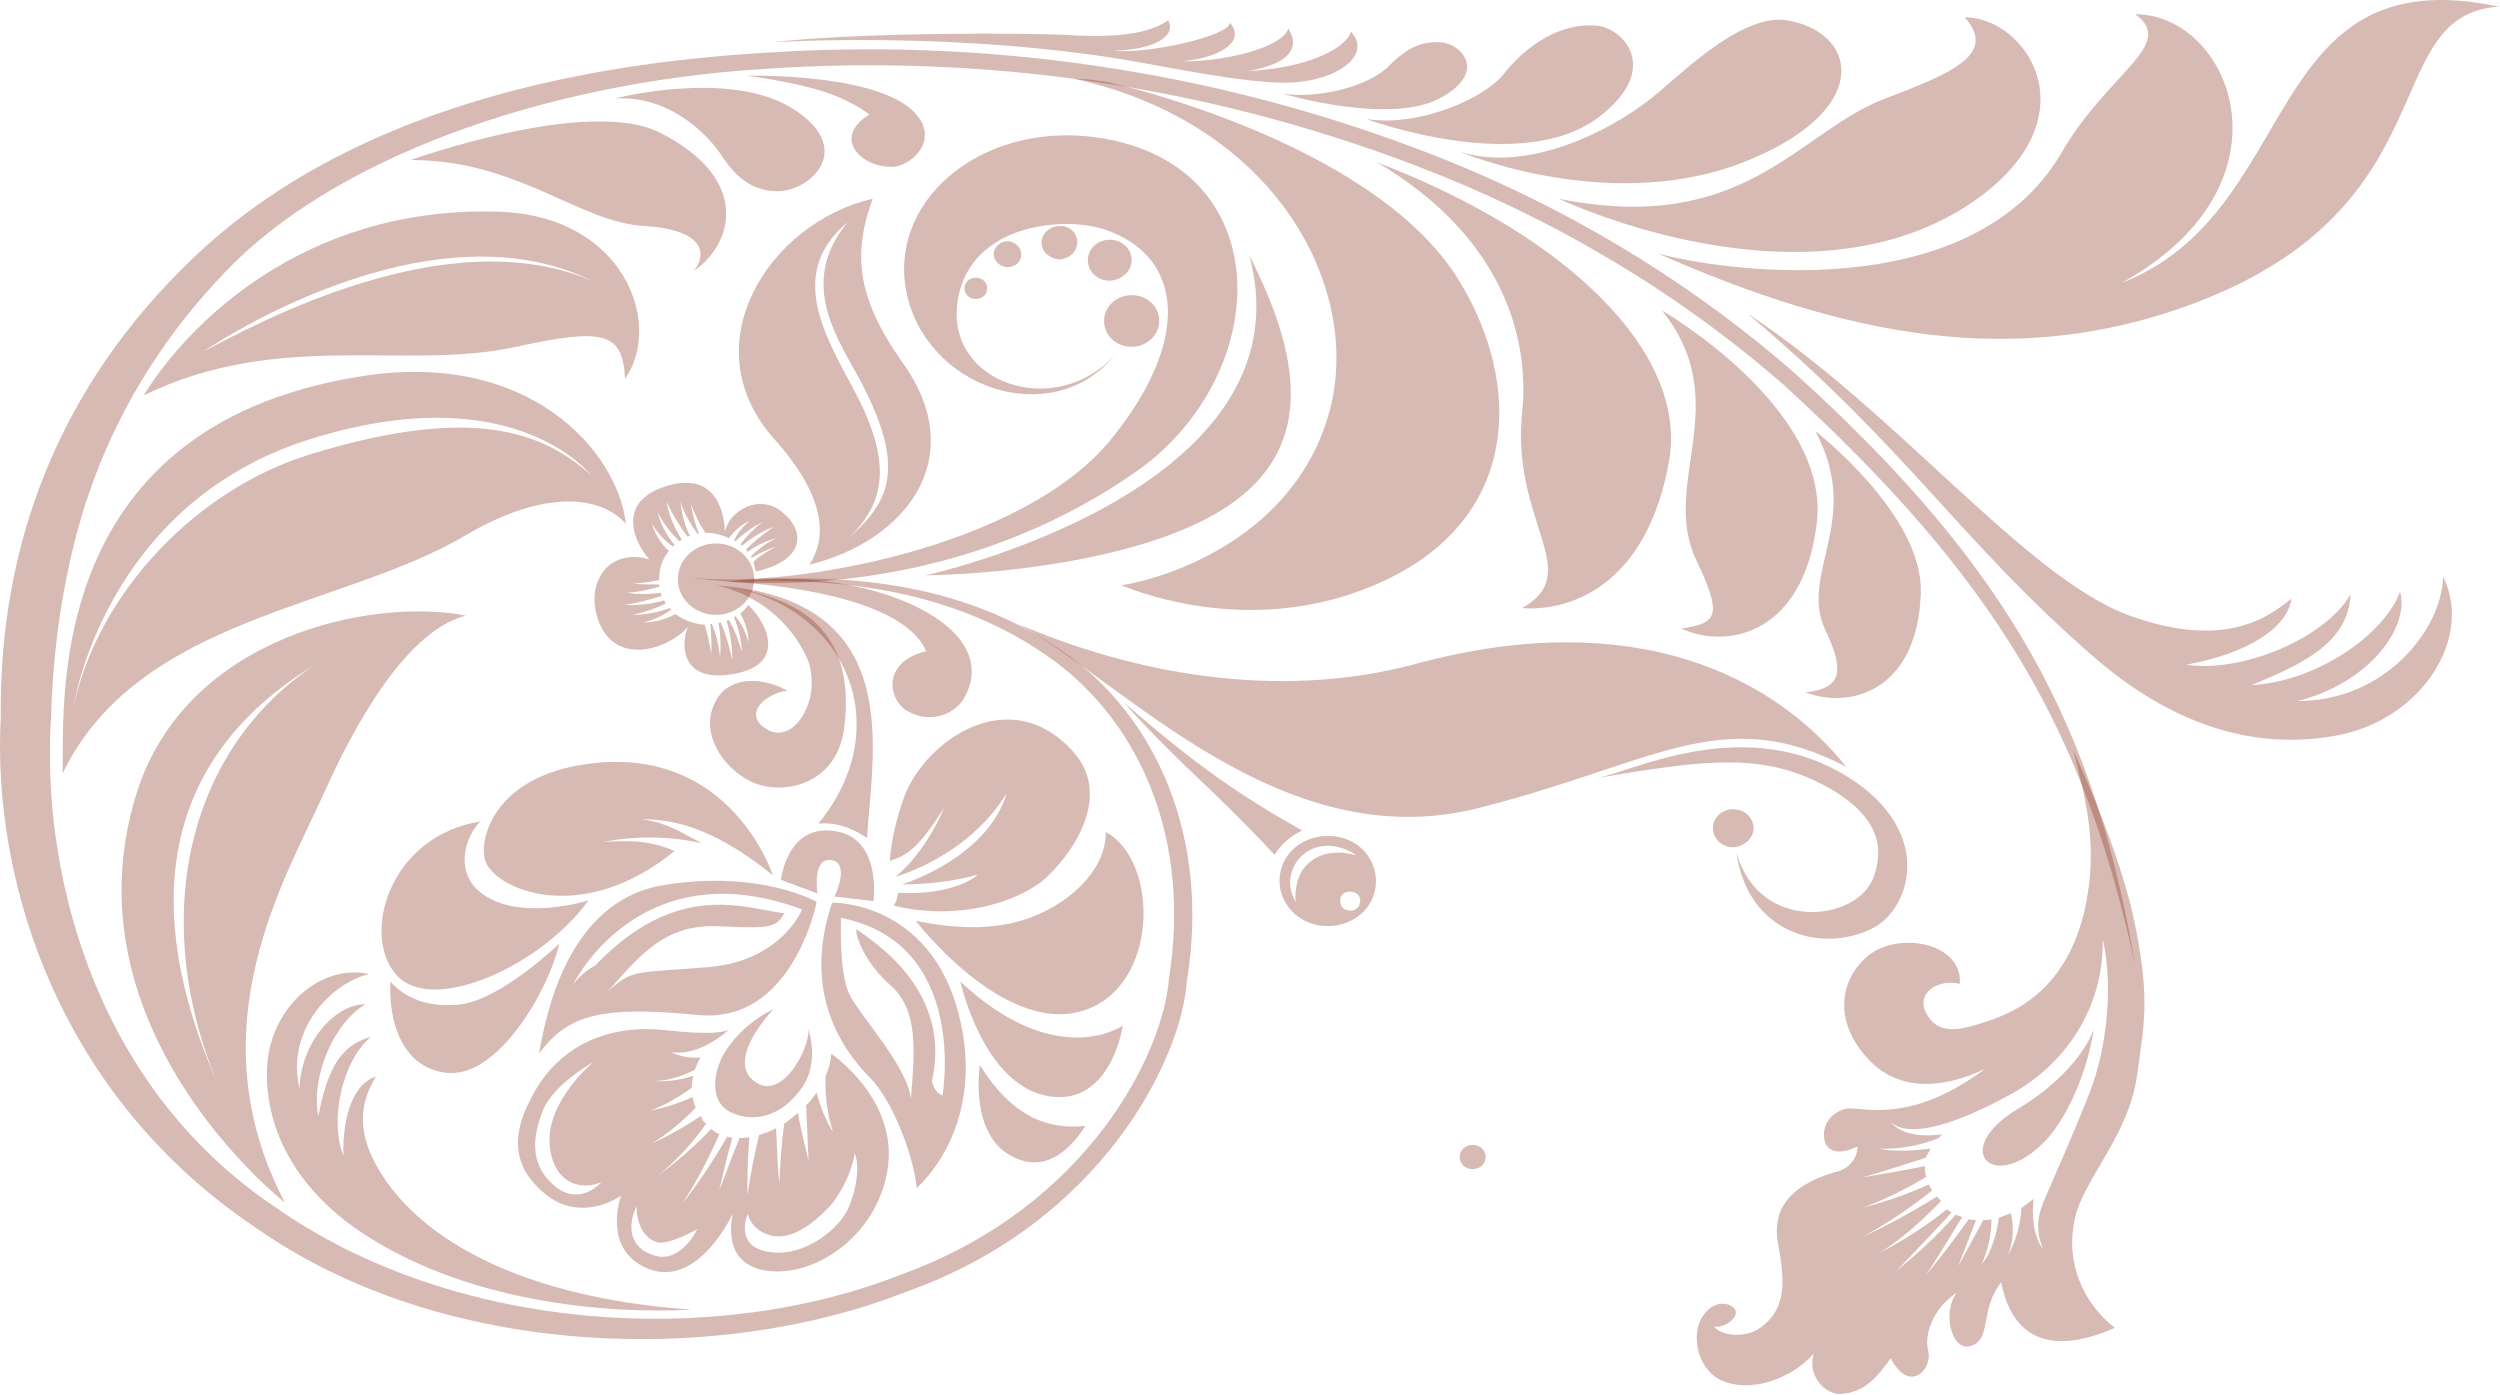 <svg width="1192" height="665" viewBox="0 0 1192 665" fill="none" xmlns="http://www.w3.org/2000/svg">
<path d="M1018.04 460.063C993.652 348.914 953.394 277.591 850.426 183.458C798.555 138.202 738.168 102.721 672.748 78.102C575.199 41.173 469.908 25.605 364.618 32.846C257.779 39.363 157.907 76.292 107.197 129.875C79.713 158.477 58.423 191.785 44.875 228.352C45.262 228.352 26.294 271.074 24.358 342.035C19.713 410.462 41.778 515.456 131.198 575.556C217.52 636.018 341.779 642.173 428.489 608.14C519.844 575.556 555.07 500.612 557.393 466.217C567.844 400.325 543.844 345.655 502.812 315.243C461.005 284.469 407.973 274.332 347.973 277.591C407.586 271.798 462.167 279.763 506.683 310.537C551.199 341.311 577.135 399.239 565.909 467.666C563.586 503.87 526.038 582.797 431.586 616.105C342.166 651.224 210.94 647.965 121.907 585.331C29.391 523.421 -3.9 422.41 0.358 341.673C-0.416 259.126 28.23 183.82 92.488 122.634C157.907 60.362 255.456 31.76 363.457 25.243C469.909 18.002 576.748 33.57 675.458 70.861C742.039 95.843 803.2 132.047 855.845 178.027C960.362 272.522 999.072 348.552 1018.04 460.063Z" fill="#8c3a28" fill-opacity="0.35"/>
<path d="M426.166 431.823C427.328 430.013 428.102 427.84 428.102 425.668C428.102 425.668 452.876 427.84 466.424 416.979C454.424 420.237 442.424 421.686 430.037 421.686C430.037 421.686 470.683 409.376 479.973 378.24C461.392 408.652 426.94 418.065 426.94 418.065C426.94 418.065 440.489 407.928 450.166 385.119C437.392 405.393 431.973 407.928 424.231 410.462C425.005 399.963 427.715 389.463 431.199 379.688C441.65 352.535 481.521 325.381 511.328 357.965C533.005 381.498 506.683 412.634 495.844 420.962C478.424 433.271 451.328 437.978 426.166 431.823Z" fill="#8c3a28" fill-opacity="0.35"/>
<path d="M368.488 417.34C336.746 391.635 317.391 390.911 305.778 390.549C317.778 392.359 322.424 395.618 334.811 402.134C319.327 398.514 303.069 398.514 287.585 401.41C300.746 400.686 309.649 400.686 321.649 405.755C276.359 442.684 234.165 423.495 231.068 409.375C228.746 399.6 235.714 369.912 281.004 364.119C348.746 355.43 368.488 417.34 368.488 417.34Z" fill="#8c3a28" fill-opacity="0.35"/>
<path d="M414.941 514.008C399.07 498.078 383.199 470.562 396.747 430.375C396.747 430.375 443.199 429.289 457.135 483.596C471.07 537.903 437.006 566.505 437.006 566.505C436.231 553.471 426.167 525.231 414.941 514.008ZM444.36 515.456C445.522 521.249 449.393 522.335 449.393 522.335C449.393 522.335 462.167 449.925 401.005 437.616C401.005 437.616 399.844 463.321 404.876 473.821C409.909 484.32 433.135 508.939 434.296 524.145C436.231 500.612 437.78 481.786 425.005 470.2C412.231 458.977 407.586 445.943 408.36 443.047C416.876 449.201 454.038 472.372 444.36 515.456Z" fill="#8c3a28" fill-opacity="0.35"/>
<path d="M316.23 422.048C362.295 414.445 389.392 430.013 389.392 430.013C389.392 430.013 378.166 488.303 332.875 483.959C287.585 479.614 270.94 483.234 257.004 502.423C260.101 485.045 270.165 429.651 316.23 422.048ZM341.779 441.599C317.004 440.875 305.391 454.995 289.52 473.097C301.52 461.874 302.295 464.046 337.52 461.15C372.746 458.253 382.424 433.634 382.424 433.634C312.746 407.566 279.456 457.167 273.262 469.477C275.972 465.856 279.456 462.598 283.714 460.425C323.198 419.152 355.327 433.272 373.908 435.444C370.037 442.685 366.553 442.685 341.779 441.599Z" fill="#8c3a28" fill-opacity="0.35"/>
<path d="M382.037 519.076C372.746 532.11 359.585 535.73 348.359 530.3C337.133 524.869 340.23 508.215 347.585 498.802C353.004 491.199 360.359 485.406 368.875 481.061C368.875 481.061 343.327 507.491 361.908 516.904C373.521 522.697 385.908 500.612 385.521 490.475C385.134 490.475 391.327 506.405 382.037 519.076Z" fill="#8c3a28" fill-opacity="0.35"/>
<path d="M457.908 468.027C503.973 511.111 535.328 489.026 535.328 489.026C535.328 489.026 529.908 527.403 500.102 522.697C468.747 517.628 457.908 468.027 457.908 468.027Z" fill="#8c3a28" fill-opacity="0.35"/>
<path d="M436.618 439.064C456.36 443.047 476.877 444.133 495.457 435.806C514.038 427.479 527.586 412.273 527.199 396.705C552.748 410.101 553.135 471.287 515.586 482.148C478.038 493.01 436.618 439.064 436.618 439.064Z" fill="#8c3a28" fill-opacity="0.35"/>
<path d="M229.133 391.636C222.165 398.153 216.746 414.445 227.972 424.582C245.778 440.35 280.617 429.289 280.617 429.289C258.553 460.063 206.681 483.958 189.262 465.131C171.843 446.305 185.391 398.515 229.133 391.636Z" fill="#8c3a28" fill-opacity="0.35"/>
<path d="M219.456 478.888C238.811 476.716 266.682 449.925 266.682 449.925C261.65 472.009 237.263 514.731 212.488 511.473C187.714 508.214 185.392 479.25 186.166 468.027C192.746 475.63 203.972 480.699 219.456 478.888Z" fill="#8c3a28" fill-opacity="0.35"/>
<path d="M347.973 490.475C347.973 490.475 347.973 490.839 347.197 490.839L347.973 490.475Z" fill="#8c3a28" fill-opacity="0.35"/>
<path d="M317.392 491.198C339.844 493.733 346.037 491.922 347.586 490.836C344.876 493.371 332.876 503.508 320.102 501.698C324.36 503.87 329.005 504.594 334.037 504.232C332.876 506.042 332.102 507.853 331.328 510.025C325.134 513.283 318.166 515.456 311.199 515.456C317.779 515.818 324.36 515.094 330.554 512.921C330.166 514.731 329.779 516.904 329.779 518.714C323.586 523.059 317.005 527.041 310.037 529.575C317.005 528.127 323.973 525.955 330.166 523.059C330.554 524.869 330.941 526.317 331.715 528.127C325.521 534.644 318.553 540.437 310.812 545.143C318.941 541.523 326.683 537.178 334.037 532.11C334.425 532.834 334.812 533.558 335.199 534.282C335.586 534.644 335.973 535.368 336.747 535.73C330.166 545.144 322.425 553.471 313.521 560.712C322.812 553.833 331.328 546.592 339.07 538.265C340.231 539.351 341.392 540.075 342.941 540.799C337.908 552.384 332.102 563.608 325.134 574.107C333.263 563.97 340.231 553.109 346.812 541.885C347.586 542.247 348.36 542.247 349.134 542.609C346.425 552.022 344.489 561.074 342.941 567.59C346.425 558.901 349.521 549.85 352.618 542.609C354.167 542.609 355.715 542.609 357.263 542.247C356.489 553.109 356.102 565.056 356.489 569.763C357.65 560.349 359.973 549.488 361.909 541.161C364.618 540.437 367.328 539.351 370.038 537.903C370.425 547.316 370.812 557.815 371.586 563.97C371.973 554.195 372.747 544.419 373.909 535.73C376.231 534.282 378.167 532.472 380.489 530.662C382.038 540.075 384.36 548.04 385.521 553.471C385.134 543.695 384.747 535.006 384.36 527.041C386.296 525.231 387.844 523.059 389.392 520.886C390.941 527.403 393.651 533.92 397.134 539.713C394.425 531.024 393.263 521.972 393.651 512.921C395.199 509.663 395.973 506.404 396.36 502.784L396.36 502.422C396.36 502.422 427.328 523.421 423.457 555.643C419.586 587.865 389.78 608.864 366.167 605.968C342.554 603.071 349.521 578.452 349.521 578.452C349.521 578.452 330.941 619.001 304.618 602.709C287.973 592.21 296.102 570.125 296.102 570.125C296.102 570.125 277.521 583.521 260.102 569.401C246.166 558.177 242.295 543.695 253.521 523.059C265.134 500.25 287.973 487.94 317.392 491.198ZM366.554 596.916C384.36 599.813 401.393 584.607 404.876 575.193C411.457 558.539 407.586 549.85 407.586 549.85C406.038 558.177 402.554 566.142 397.134 573.383C389.392 582.434 378.167 591.124 368.489 589.313C362.683 588.227 358.038 584.245 356.489 578.814C356.876 578.452 349.134 594.02 366.554 596.916ZM312.36 598.727C324.747 602.347 332.489 586.055 332.489 586.055C332.489 586.055 318.553 594.02 313.134 592.21C307.715 590.399 303.844 585.331 303.457 575.193C298.811 584.969 300.36 595.468 312.36 598.727ZM258.94 529.213C253.908 541.885 252.36 554.919 263.973 565.056C276.36 575.918 286.811 563.608 286.811 563.608C275.973 568.315 263.198 563.246 262.037 545.143C260.876 524.507 282.941 506.404 282.941 506.404C282.941 506.404 264.36 516.542 258.94 529.213Z" fill="#8c3a28" fill-opacity="0.35"/>
<path d="M397.908 427.479C397.908 427.479 405.65 411.549 396.36 410.1C387.069 408.652 389.779 426.031 389.779 426.031L372.36 419.514C372.36 419.514 375.457 390.912 400.231 396.705C420.36 401.411 416.489 429.651 416.489 429.651L397.908 427.479Z" fill="#8c3a28" fill-opacity="0.35"/>
<path d="M341.392 279.039C431.973 285.556 416.102 356.879 413.392 399.601C413.392 399.601 402.553 391.274 390.166 392.722C429.65 344.57 401.392 285.194 341.392 279.039Z" fill="#8c3a28" fill-opacity="0.35"/>
<path d="M790.426 120.824C818.684 128.789 939.071 147.253 982.814 73.034C1004.88 34.657 1038.17 21.261 1018.04 6.779C1063.72 6.779 1097.01 87.877 1011.46 134.944C1098.56 101.273 1077.27 -21.099 1191.46 3.158C1133.01 7.141 1169.39 98.377 1045.91 144.719C960.749 176.579 879.845 160.287 790.426 120.824Z" fill="#8c3a28" fill-opacity="0.35"/>
<path d="M535.715 334.794C565.521 367.741 575.586 373.171 607.715 407.566C610.812 402.497 615.457 398.515 620.876 395.98C591.844 379.688 570.554 365.206 535.715 334.794Z" fill="#8c3a28" fill-opacity="0.35"/>
<path d="M610.812 414.444C613.909 402.859 626.683 396.342 639.07 399.238C651.458 402.135 658.425 414.082 655.329 425.668C652.232 437.253 639.458 443.77 627.07 440.874C614.683 437.615 607.715 426.03 610.812 414.444ZM644.877 425.306C642.167 424.582 639.457 426.03 639.07 428.564C638.683 431.099 639.845 433.633 642.554 433.995C645.264 434.719 647.974 433.271 648.361 430.736C649.135 428.202 647.587 425.668 644.877 425.306ZM617.78 430.012C617.78 430.012 616.232 417.703 624.361 411.186C633.651 403.221 646.812 407.927 646.812 407.927C643.716 405.393 631.716 399.238 621.651 407.203C614.683 412.996 613.135 422.409 617.78 430.012Z" fill="#8c3a28" fill-opacity="0.35"/>
<path d="M330.166 275.418C330.166 275.418 440.876 295.331 541.908 224.732C606.167 179.476 610.038 82.447 528.747 66.517C472.231 55.293 423.844 92.946 431.973 138.202C440.489 184.906 501.65 206.267 531.844 168.976C503.199 200.836 449.779 182.734 456.747 142.547C462.94 106.704 507.457 102.721 527.199 109.6C563.199 121.91 569.005 160.649 530.296 208.801C488.489 261.298 376.23 280.849 330.166 275.418Z" fill="#8c3a28" fill-opacity="0.35"/>
<path d="M961.91 528.852C992.104 510.749 998.298 490.837 998.298 490.837C995.201 511.111 985.91 532.472 975.459 543.696C950.684 569.763 929.394 548.402 961.91 528.852ZM810.942 629.139C815.587 620.45 822.942 620.45 826.426 623.346C831.071 627.329 821.781 633.846 817.136 632.397C821.394 637.828 833.781 637.466 839.2 633.122C853.136 623.346 850.426 608.14 847.716 592.572C845.007 577.004 852.749 565.419 874.813 558.902C881.007 557.816 885.652 552.747 885.652 546.592C885.652 546.592 874.426 552.747 870.555 545.506C867.845 538.989 871.329 531.748 878.297 529.214C879.458 528.852 880.233 528.49 881.394 528.49C889.136 528.128 911.588 535.731 946.426 509.663C925.91 519.439 905.394 520.163 891.458 505.681C874.813 488.665 875.975 468.028 890.684 455.718C905.394 443.771 935.975 449.563 934.426 469.114C924.749 466.58 913.523 473.096 918.168 482.51C922.813 491.923 930.555 492.285 943.33 488.302C956.104 484.32 985.136 475.631 994.427 431.823C1000.23 402.859 994.814 382.585 988.62 357.965C988.62 357.965 1011.46 406.118 1018.43 443.047C1025.01 477.079 1022.3 487.94 1019.2 511.112C1015.33 542.248 992.491 562.522 989.007 582.435C985.136 601.261 992.491 620.812 1008.36 633.122C995.201 638.914 961.91 650.862 954.168 611.399C943.717 624.432 949.91 638.914 939.459 641.811C930.555 644.345 925.91 625.881 932.878 616.467C923.975 621.898 917.007 634.208 919.33 643.983C921.652 652.672 910.426 664.982 901.523 647.603C895.717 655.569 889.91 663.534 878.297 664.62C870.168 665.344 861.652 655.931 864.749 645.431C854.684 657.017 834.555 664.982 819.845 657.741C808.619 651.586 807.071 636.38 810.942 629.139ZM892.62 599.089C905.394 592.934 917.394 585.331 928.233 576.642C929.007 577.004 929.781 577.728 930.555 578.09C923.975 585.331 914.297 595.469 904.233 605.968C914.297 597.641 923.975 588.952 932.491 579.176C933.265 579.539 934.426 579.901 935.588 580.263C929.781 589.676 922.426 601.985 918.168 608.14C923.975 601.261 932.491 590.038 938.684 581.349C939.846 581.711 941.007 581.711 942.168 581.711L933.652 603.796L945.652 581.711C946.813 581.711 948.362 581.711 949.523 581.349C949.523 588.59 947.975 595.831 944.878 602.71C949.523 597.641 952.233 587.504 953.007 580.625C954.943 579.901 956.878 579.176 958.814 578.452C960.362 585.331 959.975 592.21 957.265 598.727C961.136 591.848 963.459 583.883 963.846 575.918C965.007 575.194 968.878 572.298 969.652 571.573C968.878 577.728 968.878 588.952 974.297 595.831C968.878 583.521 973.523 575.194 976.233 568.677C978.943 562.16 987.846 542.61 996.362 520.887C1004.88 499.164 1007.59 468.752 1002.56 447.753C1003.33 478.527 986.297 507.129 957.652 522.335C908.491 549.126 901.136 534.283 901.136 534.283C901.136 534.283 905.781 543.696 926.297 540.799C925.523 541.161 925.136 541.886 924.362 542.61C915.459 546.23 905.781 548.04 896.104 547.678C903.846 549.489 913.523 548.402 920.491 547.678C919.717 549.126 918.942 550.575 918.168 552.023C905.394 556.005 894.942 559.626 887.587 561.436C898.039 559.626 909.265 557.816 917.781 556.005C917.781 557.816 917.781 559.626 918.555 561.074C908.878 566.867 898.813 571.936 887.975 575.918C898.813 573.022 909.652 569.401 919.717 564.695C920.104 565.781 920.878 566.867 921.265 567.591C910.813 575.918 899.588 583.521 887.587 590.038C899.975 584.245 911.975 577.728 923.588 570.487C924.362 571.211 924.749 571.936 925.523 572.66C913.523 584.969 901.91 594.745 892.62 599.089Z" fill="#8c3a28" fill-opacity="0.35"/>
<path d="M708.361 551.661C708.361 548.403 705.652 545.868 702.168 545.868C698.684 545.868 695.974 548.403 695.974 551.661C695.974 554.919 698.684 557.454 702.168 557.454C705.652 557.454 708.361 554.919 708.361 551.661Z" fill="#8c3a28" fill-opacity="0.35"/>
<path d="M836.104 394.894C836.104 389.826 831.845 385.843 826.426 385.843C821.007 385.843 816.749 389.826 816.749 394.894C816.749 399.963 821.007 403.946 826.426 403.946C831.845 403.584 836.104 399.601 836.104 394.894Z" fill="#8c3a28" fill-opacity="0.35"/>
<path d="M552.748 153.047C552.748 146.168 546.942 140.737 539.587 140.737C532.232 140.737 526.426 146.168 526.426 153.047C526.426 159.925 532.232 165.356 539.587 165.356C546.942 165.356 552.748 159.563 552.748 153.047Z" fill="#8c3a28" fill-opacity="0.35"/>
<path d="M539.586 124.082C539.586 118.652 534.941 114.307 529.134 114.307C523.328 114.307 518.683 118.652 518.683 124.082C518.683 129.513 523.328 133.858 529.134 133.858C534.941 133.496 539.586 129.151 539.586 124.082Z" fill="#8c3a28" fill-opacity="0.35"/>
<path d="M513.651 115.394C513.651 111.049 509.78 107.428 505.135 107.791C500.49 107.791 496.618 111.411 496.618 115.756C496.618 120.1 500.49 123.359 505.135 123.721C510.167 123.359 513.651 119.738 513.651 115.394Z" fill="#8c3a28" fill-opacity="0.35"/>
<path d="M486.941 121.186C486.941 117.928 483.844 115.031 480.36 115.031C476.876 115.031 473.78 117.928 473.78 121.186C473.78 124.445 476.876 127.341 480.36 127.341C484.231 127.341 486.941 124.807 486.941 121.186Z" fill="#8c3a28" fill-opacity="0.35"/>
<path d="M470.682 137.479C470.682 134.582 468.36 132.41 465.263 132.41C462.166 132.41 459.843 134.582 459.843 137.479C459.843 140.375 462.166 142.547 465.263 142.547C468.36 142.547 470.682 140.375 470.682 137.479Z" fill="#8c3a28" fill-opacity="0.35"/>
<path d="M695.974 72.31C695.974 72.31 770.684 104.17 836.49 75.206C893.394 50.587 884.878 15.107 851.974 9.676C828.749 6.055 797.781 39.364 785.781 48.053C767.974 61.811 728.877 82.809 695.974 72.31Z" fill="#8c3a28" fill-opacity="0.35"/>
<path d="M651.458 56.742C651.458 56.742 725.393 84.258 762.555 55.656C792.749 32.485 773.394 12.934 761.006 12.21C743.974 10.762 727.716 21.624 716.877 35.381C707.587 46.967 676.619 60.725 651.458 56.742Z" fill="#8c3a28" fill-opacity="0.35"/>
<path d="M611.973 44.794C611.973 44.794 662.296 59.638 686.296 46.966C710.296 34.294 695.973 20.536 687.07 20.174C675.07 19.45 668.489 25.243 661.135 32.484C651.457 41.173 629.78 46.966 611.973 44.794Z" fill="#8c3a28" fill-opacity="0.35"/>
<path d="M743.199 94.756C783.458 112.859 876.748 141.099 941.781 95.481C998.297 55.655 966.168 8.227 936.748 8.227C953.007 26.329 929.007 35.381 898.039 47.328C857.006 63.258 831.458 112.497 743.199 94.756Z" fill="#8c3a28" fill-opacity="0.35"/>
<path d="M367.715 20.175C367.715 20.175 457.134 14.382 542.683 29.588C568.619 34.294 603.07 41.173 620.103 39.001C641.006 36.467 653.393 24.881 644.103 15.106C642.554 21.261 627.845 32.122 594.554 33.932C612.361 31.036 620.877 24.157 614.296 13.658C610.812 23.433 581.393 29.588 563.973 29.226C581.78 27.416 594.167 19.813 586.425 10.761C586.425 17.278 546.167 25.967 531.07 24.157C549.264 23.795 561.264 17.64 557.006 9.675C545.006 18.002 524.489 17.64 505.909 16.554C489.263 15.83 413.779 15.106 367.715 20.175Z" fill="#8c3a28" fill-opacity="0.35"/>
<path d="M880.232 365.568C820.619 334.794 789.264 364.12 704.103 385.481C610.425 408.652 535.715 325.019 485.392 297.503C538.425 320.312 608.102 334.794 675.845 316.33C779.587 288.452 846.168 322.846 880.232 365.568Z" fill="#8c3a28" fill-opacity="0.35"/>
<path d="M329.779 624.433C290.682 626.605 221.005 621.536 169.521 585.694C139.714 564.695 126.166 536.455 127.327 509.302C128.488 481.062 152.101 459.339 176.101 464.408C157.521 468.752 136.23 491.561 142.811 519.077C143.585 495.906 160.617 478.528 174.166 478.89C159.456 487.579 148.23 512.56 151.714 532.111C155.585 514.37 159.843 498.802 176.875 494.458C163.714 504.957 156.746 533.559 163.714 550.937C163.327 530.663 169.134 516.543 179.198 513.284C174.553 521.611 165.263 537.903 185.779 565.419C210.166 598.003 260.876 619.726 329.779 624.433Z" fill="#8c3a28" fill-opacity="0.35"/>
<path d="M833.315 149.605C910.241 214.331 933.591 257.047 998.816 313.649C1033.86 343.824 1072.28 358.243 1113.72 350.759C1155.16 343.275 1179.28 303.654 1164.86 274.999C1164.32 299.679 1137.6 334.353 1095.34 334.263C1128.99 326.077 1149.18 299.338 1144.34 282.175C1136.25 303.603 1103.35 325.167 1073.59 326.636C1098.59 316.338 1119.73 306.231 1120.76 283.339C1109.49 303.473 1070.17 321.004 1042.42 316.935C1071.96 311.489 1090.65 299.327 1092.58 285.455C1081.82 293.962 1061.03 310.216 1014.72 293.286C965.213 274.702 904.987 196.825 833.315 149.605Z" fill="#8c3a28" fill-opacity="0.35"/>
<path d="M865.523 205.543C865.523 205.543 917.007 245.368 915.845 282.659C914.297 330.45 881.007 338.053 860.877 330.088C878.684 328.277 879.458 319.588 870.168 300.038C857.781 273.246 888.361 247.903 865.523 205.543Z" fill="#8c3a28" fill-opacity="0.35"/>
<path d="M792.361 147.978C792.361 147.978 872.49 194.32 866.297 248.989C860.103 302.572 823.329 309.813 801.651 299.676C819.071 297.141 821.393 293.521 808.619 266.729C791.587 230.162 827.587 191.785 792.361 147.978Z" fill="#8c3a28" fill-opacity="0.35"/>
<path d="M725.78 289.9C725.78 289.9 781.91 297.503 795.845 219.663C804.748 168.252 747.458 112.135 656.49 77.378C718.038 113.583 729.264 163.183 725.78 196.492C720.361 248.989 755.974 272.884 725.78 289.9Z" fill="#8c3a28" fill-opacity="0.35"/>
<path d="M529.135 39.363C529.135 39.363 653.394 66.878 694.813 132.409C726.168 182.01 726.555 250.075 653.394 279.762C605.006 299.675 557.78 288.452 534.554 279.038C554.683 276.142 619.716 256.591 634.813 192.509C647.974 134.581 606.942 58.551 512.103 37.553C517.522 37.553 523.329 38.277 529.135 39.363Z" fill="#8c3a28" fill-opacity="0.35"/>
<path d="M341.392 279.039C376.231 283.384 408.747 296.417 402.553 346.742C399.457 372.447 376.618 378.964 361.134 373.896C347.198 369.189 331.714 350.362 341.779 333.346C348.747 321.761 364.618 323.209 375.457 329.364C366.166 330.088 353.005 340.225 365.779 347.828C378.553 355.431 392.102 333.346 385.134 314.52C377.392 296.779 361.134 283.384 341.392 279.039Z" fill="#8c3a28" fill-opacity="0.35"/>
<path d="M761.393 370.998C777.651 368.102 829.135 341.31 877.135 368.102C923.2 394.169 911.587 432.546 893.393 442.322C868.232 455.355 833.006 444.494 827.973 406.479C838.425 444.856 885.651 439.787 893.393 418.065C898.038 405.031 897.264 389.101 869.393 374.257C840.748 359.413 815.973 361.585 761.393 370.998Z" fill="#8c3a28" fill-opacity="0.35"/>
<path d="M467.199 507.853C467.199 507.853 462.167 539.351 481.135 550.575C500.103 561.798 512.877 544.058 517.522 536.817C500.103 538.627 483.07 533.196 467.199 507.853Z" fill="#8c3a28" fill-opacity="0.35"/>
<path d="M347.199 277.228C367.715 274.694 388.618 275.418 408.747 279.763C442.038 287.004 473.393 306.192 460.231 331.898C455.586 340.949 443.973 344.569 434.296 339.863C433.521 339.501 432.36 338.777 431.586 338.415C422.296 331.174 422.296 314.881 441.65 310.537C433.521 292.072 399.457 280.849 347.199 277.228Z" fill="#8c3a28" fill-opacity="0.35"/>
<path d="M441.263 274.333C441.263 274.333 625.909 234.146 595.716 121.911C620.103 169.701 625.909 210.612 589.909 238.128C553.909 265.644 480.747 273.609 441.263 274.333Z" fill="#8c3a28" fill-opacity="0.35"/>
<path d="M356.101 36.106C356.101 36.106 412.617 34.657 433.521 51.312C450.553 65.431 434.295 79.551 425.391 79.551C410.682 79.913 396.359 65.793 414.553 54.57C402.94 46.243 389.778 40.812 356.101 36.106Z" fill="#8c3a28" fill-opacity="0.35"/>
<path d="M293.004 46.966C293.004 46.966 347.585 32.846 377.779 51.672C407.972 70.499 387.069 90.773 371.198 91.135C355.327 91.498 347.585 79.55 342.553 71.947C334.037 60.724 317.004 45.517 293.004 46.966Z" fill="#8c3a28" fill-opacity="0.35"/>
<path d="M195.843 76.292C195.843 76.292 280.23 45.88 314.682 63.258C358.811 85.705 349.134 116.479 330.94 129.151C339.069 117.928 330.94 109.238 307.714 107.79C276.359 106.342 247.327 76.292 195.843 76.292Z" fill="#8c3a28" fill-opacity="0.35"/>
<path d="M222.165 255.144C259.714 233.059 286.424 236.317 298.424 249.713C294.553 215.318 252.359 166.442 171.843 179.476C16.616 204.095 31.326 342.759 29.778 368.827C66.165 293.883 162.939 290.262 222.165 255.144ZM35.197 336.242C35.197 336.242 49.907 240.3 147.456 209.526C245.004 178.752 281.779 226.542 281.779 226.542C258.553 205.543 224.488 193.233 148.617 216.405C94.423 232.697 47.197 281.935 35.197 336.242Z" fill="#8c3a28" fill-opacity="0.35"/>
<path d="M246.166 165.356C288.746 155.943 296.875 158.839 298.037 180.562C316.23 154.857 298.037 102.36 236.875 100.912C144.359 98.377 89.004 155.219 68.487 188.527C133.133 157.029 193.52 176.942 246.166 165.356ZM97.133 167.528C97.133 167.528 203.198 94.395 282.94 134.22C213.649 103.808 121.52 154.857 97.133 167.528Z" fill="#8c3a28" fill-opacity="0.35"/>
<path d="M154.423 378.24C175.326 331.536 198.939 299.314 222.165 293.521C178.423 284.832 88.616 302.572 65.003 378.602C30.164 490.837 135.842 573.384 135.842 573.384C92.1 490.113 136.616 418.066 154.423 378.24ZM114.165 538.265C88.616 489.027 44.1 381.137 150.552 316.692C82.423 361.586 68.487 454.632 114.165 538.265Z" fill="#8c3a28" fill-opacity="0.35"/>
<path d="M359.586 276.142C359.586 266.729 351.457 259.126 341.392 259.126C331.328 259.126 323.199 266.729 323.199 276.142C323.199 285.555 331.328 293.158 341.392 293.158C351.457 293.158 359.586 285.555 359.586 276.142Z" fill="#8c3a28" fill-opacity="0.35"/>
<path d="M360.36 272.522C359.973 271.074 359.585 269.264 359.198 267.815C362.295 264.919 366.166 262.747 370.037 260.575C365.779 262.023 361.908 263.833 358.424 266.005C358.424 265.643 358.037 265.643 358.037 265.281C361.521 261.661 365.779 258.764 370.037 256.592C365.005 258.04 360.36 260.212 356.489 263.109C356.102 262.747 356.102 262.385 355.714 262.023C359.585 258.04 364.231 254.42 368.876 251.161C363.456 253.334 358.424 256.23 353.779 260.212C353.392 259.85 353.392 259.488 353.005 259.488C356.101 255.506 359.585 251.885 363.456 248.989C358.811 251.161 354.553 254.42 350.682 258.04L349.908 257.678C351.843 254.058 354.166 250.799 357.65 248.265C353.392 250.075 350.295 252.972 347.585 256.592C344.489 255.144 340.618 254.058 337.134 254.058L336.359 254.058C333.263 249.713 331.327 245.006 329.392 240.3C330.166 245.006 331.327 249.713 333.263 254.42L332.488 254.42C329.005 249.713 326.295 244.644 324.359 239.214C325.134 245.006 326.295 250.437 329.005 255.506L327.843 255.868C323.972 250.799 320.488 245.006 317.779 239.214C318.94 245.731 321.65 251.885 325.134 257.316L323.972 258.04C319.714 254.058 316.23 249.351 313.521 244.282C315.069 250.075 317.779 255.144 321.65 259.85L320.876 260.575C316.617 257.678 313.521 254.058 310.811 249.713C312.359 254.782 315.069 259.126 318.94 262.747C315.843 266.367 314.295 271.074 314.295 275.781C314.295 276.143 314.295 276.143 314.295 276.505C310.037 277.591 305.779 277.953 301.521 278.315C305.779 278.677 310.037 278.677 314.295 278.677C314.295 279.039 314.295 279.401 314.295 279.763C309.263 281.211 304.23 282.297 298.811 282.659C304.23 283.384 309.65 283.384 315.069 282.659C315.069 283.021 315.456 283.746 315.456 284.108C309.65 285.918 303.456 287.728 297.262 288.452C303.843 288.814 310.424 288.09 316.617 286.28C317.005 286.642 317.005 287.366 317.392 287.728C312.359 290.262 306.94 292.073 301.521 293.159C307.714 293.159 313.521 292.073 319.327 289.9C319.714 290.262 319.714 290.262 320.101 290.624C316.23 293.521 311.585 295.693 306.553 296.779C311.972 296.779 317.392 295.331 322.037 292.797C325.908 295.693 330.94 297.503 335.972 297.865C337.521 302.572 338.295 306.917 339.069 311.623C339.456 306.917 339.069 302.21 338.682 297.503L339.456 297.503C341.392 302.572 342.94 308.003 343.327 313.796C343.714 308.365 343.714 302.572 342.553 297.141L343.714 296.779C346.037 302.572 347.972 308.727 349.134 314.882C349.134 308.365 348.36 302.21 346.424 296.055L347.585 295.693C350.295 300.4 352.231 305.468 353.779 310.899C353.392 305.106 352.231 299.676 349.908 294.245L350.682 293.883C353.779 297.503 355.714 301.848 356.876 306.193C356.876 301.486 355.327 296.779 353.005 292.435C354.553 291.349 355.714 289.9 356.876 288.452C367.714 299.314 373.521 317.416 349.521 321.399C322.424 326.105 325.134 304.02 328.23 298.59C319.714 309.089 294.166 318.14 285.65 296.779C278.295 277.953 290.295 260.937 309.65 266.729C302.682 259.126 294.166 240.662 315.069 232.697C339.069 223.646 345.263 241.024 345.65 253.696C347.585 243.196 362.682 234.869 373.521 244.644C382.811 252.247 385.521 266.729 360.36 272.522Z" fill="#8c3a28" fill-opacity="0.35"/>
<path d="M385.908 269.263C431.586 258.04 462.941 218.576 430.425 172.958C407.199 140.374 407.199 119.375 416.102 94.756C366.941 105.979 328.618 164.631 369.65 209.887C394.425 237.765 394.037 256.953 385.908 269.263ZM406.812 185.268C392.876 159.2 375.457 129.875 404.102 105.979C379.715 135.667 400.231 162.459 411.07 183.096C432.36 224.369 423.844 239.937 403.328 257.677C423.457 239.575 425.005 218.938 406.812 185.268Z" fill="#8c3a28" fill-opacity="0.35"/>
</svg>
